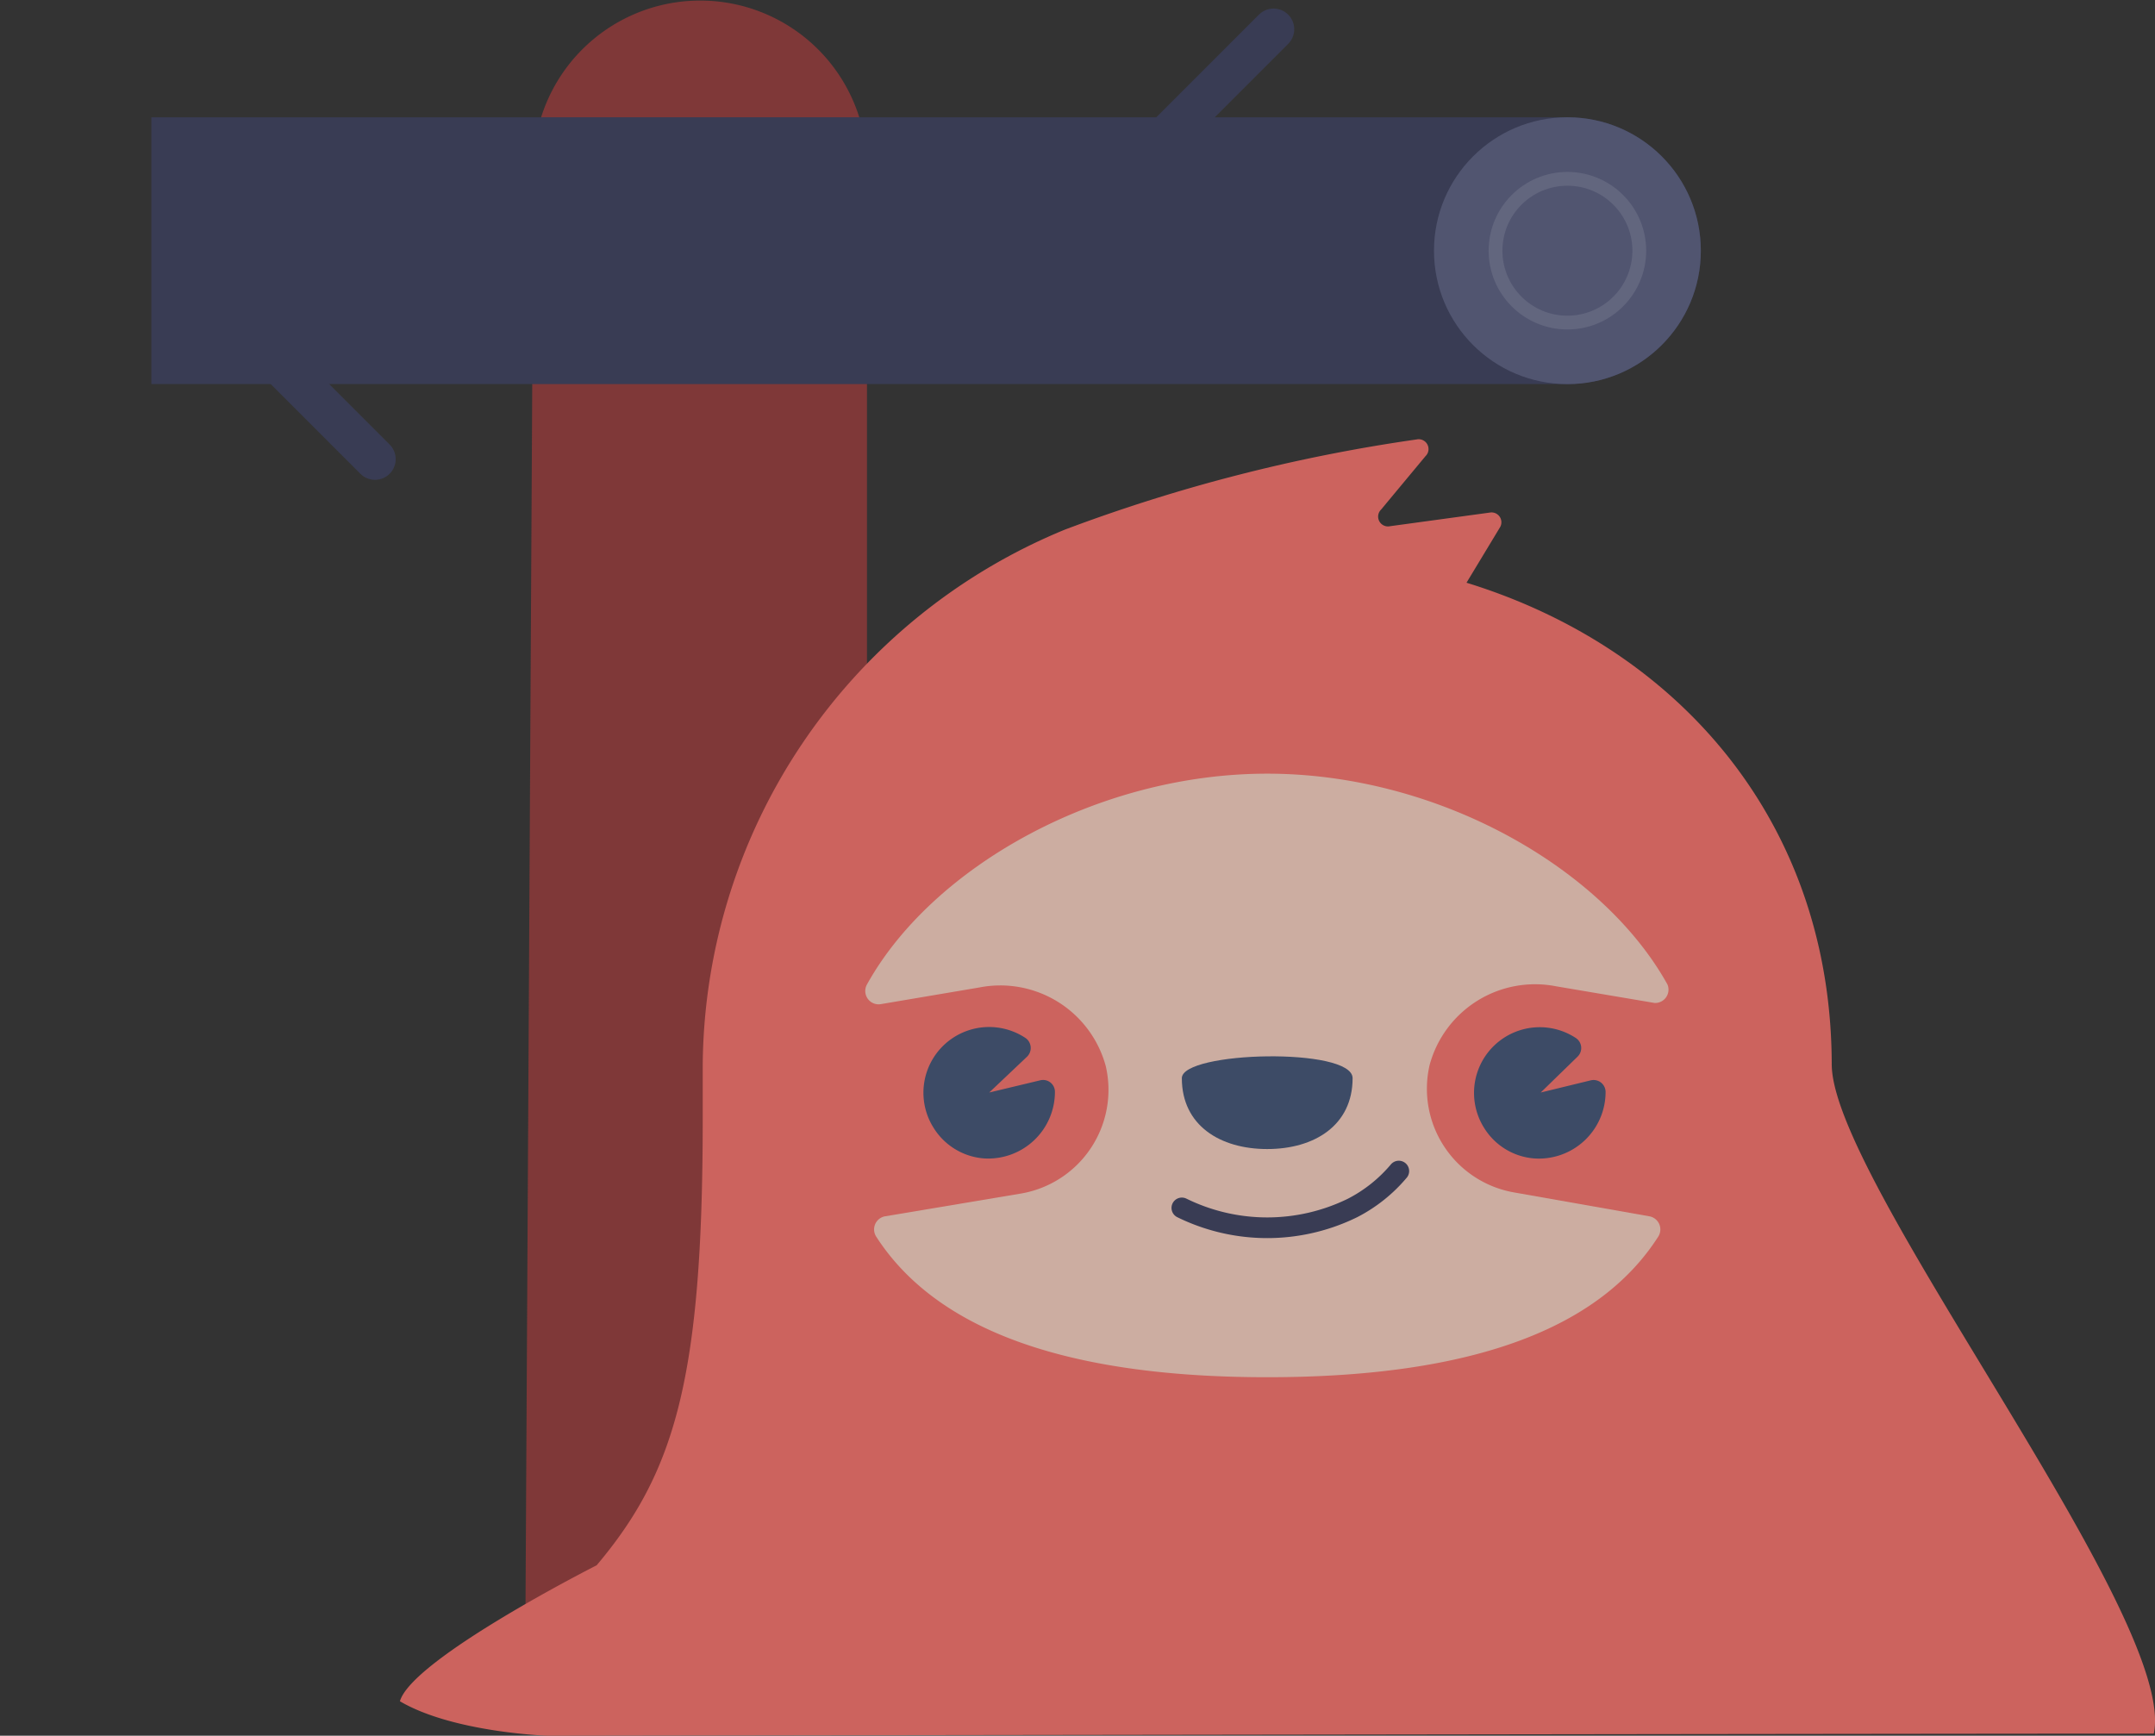 <svg xmlns="http://www.w3.org/2000/svg" width="312.631" height="251.815" viewBox="0 0 312.631 251.815"><rect x="0" y="0" width="312.631" height="251.815" fill="#333333" stroke="none"/><defs><style>.a{fill:#7f3838;}.b{fill:#cc635e;}.c{fill:#ccada1;}.d,.h,.i{fill:none;stroke-linecap:round;}.d,.i{stroke:#393c54;stroke-linejoin:round;}.d{stroke-width:3px;}.e{fill:#3d4b66;}.f{fill:#393c54;}.g{fill:#515570;}.h{stroke:#fff;stroke-miterlimit:10;stroke-width:2px;opacity:0.1;}.i{stroke-width:6px;}</style></defs><g transform="translate(14.87 -21.919)"><path class="a" d="M54.194,22A24.194,24.194,0,0,0,30,46.194L28.831,258.221c14.66,10.111,32.235,2.4,49.556,6.537V46.194A24.194,24.194,0,0,0,54.194,22Z" transform="translate(32.517 0)"/><path class="b" d="M212.967,139.139c0-35.056-22.016-60.484-52.984-70.016l4.839-8.008a1.427,1.427,0,0,0-1.4-2.177L148.9,60.921A1.427,1.427,0,0,1,147.6,58.5l6.435-7.742a1.427,1.427,0,0,0-1.306-2.419A241.934,241.934,0,0,0,101.75,61.405a84.677,84.677,0,0,0-52.572,77.734v7.79c0,37.452-3.992,51.242-15.387,64.742,0,0-26.756,13.545-28.543,19.726,7.735,4.549,21.4,5,21.4,5s195.018-.306,233.039-.306c3.567-16.735-46.461-79.843-46.716-96.952Z" transform="translate(37.897 37.337)"/><path class="c" d="M143.87,129.086a15.266,15.266,0,0,1-12.1-18.46,15.847,15.847,0,0,1,18.339-11.419l14.3,2.419a1.935,1.935,0,0,0,1.863-2.685c-9.411-16.935-33.29-30.581-58.064-30.581S59.532,82.005,50.145,98.941a1.935,1.935,0,0,0,2.008,2.855l14.3-2.419A15.847,15.847,0,0,1,84.79,110.8a15.266,15.266,0,0,1-12.218,18.46l-19.79,3.315a1.935,1.935,0,0,0-1.282,2.976c7.814,12.1,24.677,20.371,56.71,20.371s48.9-8.177,56.71-20.371a1.935,1.935,0,0,0-1.282-2.976Z" transform="translate(60.759 65.801)"/><path class="d" d="M100.356,92.19a21.774,21.774,0,0,1-6.7,5.347,28.089,28.089,0,0,1-24.774,0" transform="translate(87.702 99.624)"/><path class="e" d="M93.654,88.48c0,6.847-5.54,10.282-12.387,10.282S68.88,95.327,68.88,88.48C68.88,84.561,93.654,83.956,93.654,88.48Z" transform="translate(87.702 89.858)"/><path class="e" d="M62.93,93.055l7.379-1.766a1.718,1.718,0,0,1,2.153,1.645,9.677,9.677,0,0,1-10.355,9.677,9.435,9.435,0,0,1-7.258-4.452A9.532,9.532,0,0,1,68.228,85.168a1.766,1.766,0,0,1,.194,2.685Z" transform="translate(65.709 87.364)"/><path class="e" d="M96.075,93.039l7.258-1.766a1.742,1.742,0,0,1,2.153,1.645A9.677,9.677,0,0,1,95.107,102.6a9.387,9.387,0,0,1-7.258-4.452A9.532,9.532,0,0,1,101.2,85.152a1.742,1.742,0,0,1,.218,2.686Z" transform="translate(112.571 87.38)"/><path class="f" d="M212.517,29H7.09V67.71H212.517a19.355,19.355,0,1,0,0-38.71Z" transform="translate(0 9.935)"/><circle class="g" cx="19.355" cy="19.355" r="19.355" transform="translate(193.162 38.935)"/><circle class="h" cx="10.427" cy="10.427" r="10.427" transform="translate(202.09 47.863)"/><line class="i" x2="18.145" y2="18.145" transform="translate(21.388 70.387)"/><line class="i" y1="20.274" x2="20.274" transform="translate(149.614 26.161)"/></g></svg>